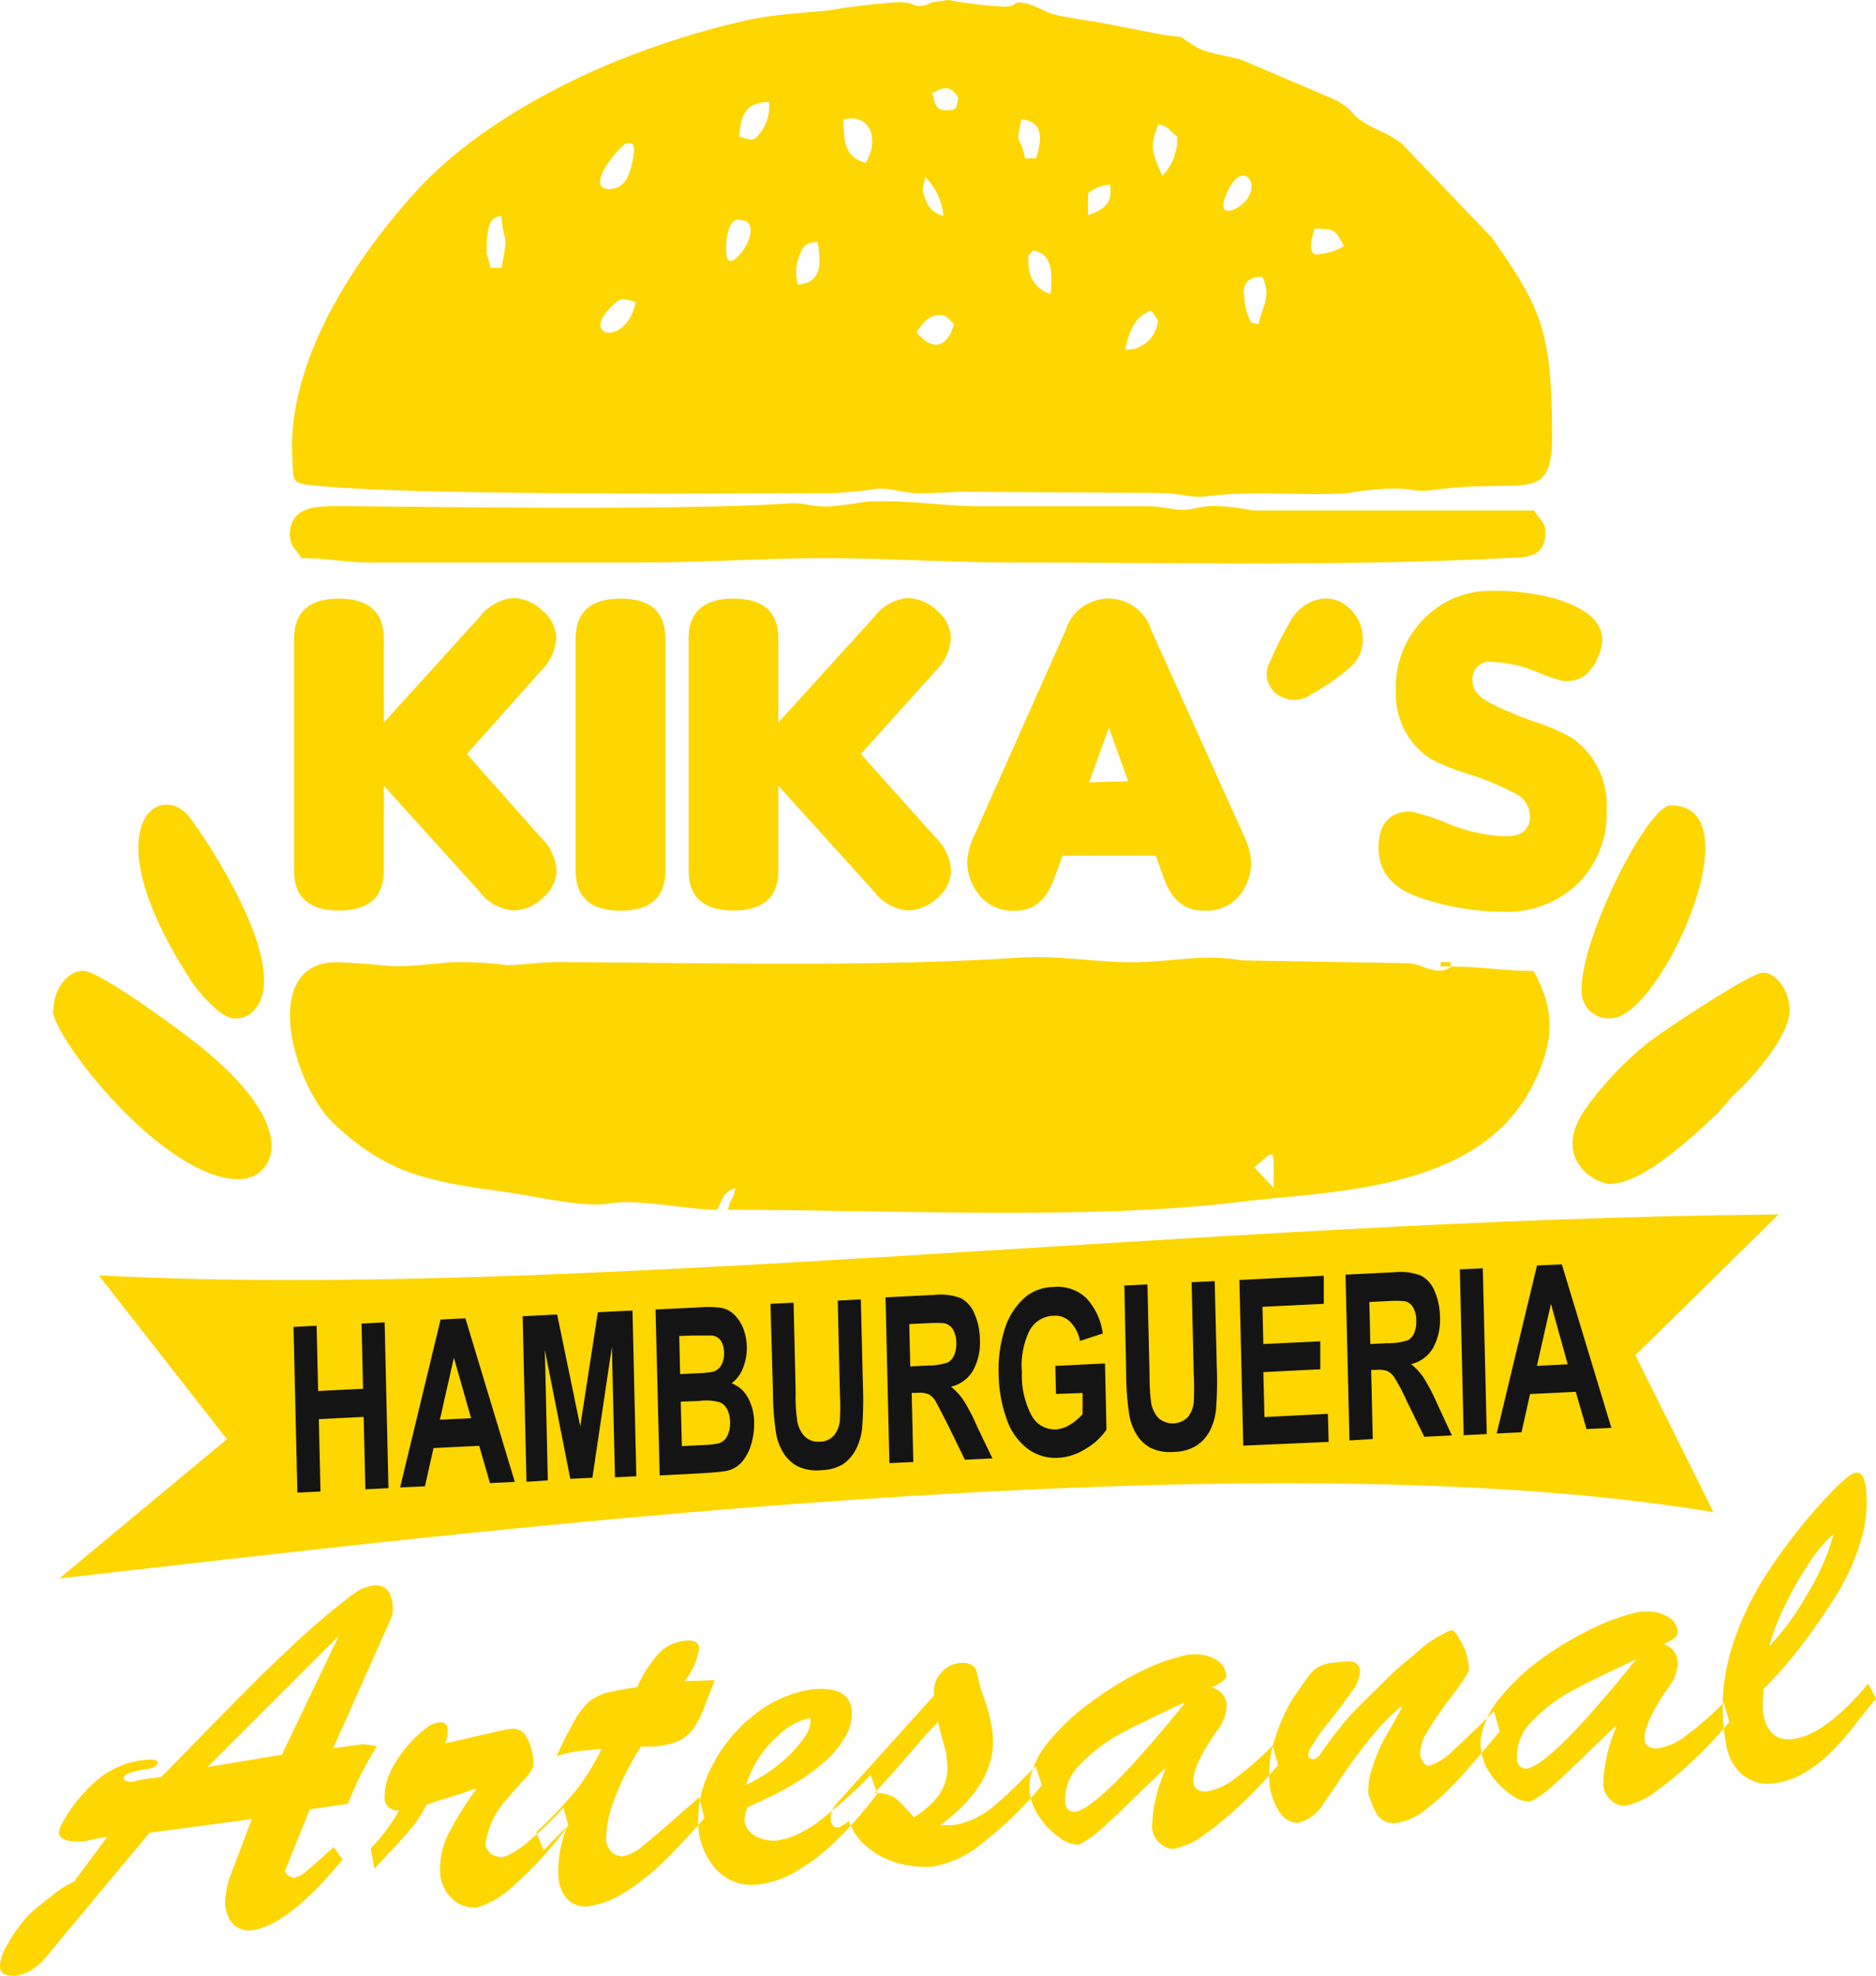 <svg xmlns="http://www.w3.org/2000/svg" width="158.157" height="166.483" viewBox="0 0 158.157 166.483"><defs><style>.a{fill:#fed600;}.a,.c{fill-rule:evenodd;}.b{fill:none;stroke:#fed600;stroke-miterlimit:22.93;stroke-width:0.57px;}.c{fill:#141414;}</style></defs><g transform="translate(-0.04 -2)"><path class="a" d="M74.726,2.188h0a53.125,53.125,0,0,0-5.964.7c-2.093.2-4.478.345-6.278.7A68.913,68.913,0,0,0,51.769,6.813c-6.006,2.354-12.975,6.142-17.642,11.2-4.5,4.918-10.966,13.812-10.537,22.455.094,1.946-.063,2.208,1.36,2.386,7.837.952,35.848.7,44.146.7a35.814,35.814,0,0,0,3.777-.366c1.36-.084,2,.366,3.725.377,1.214,0,3.139-.136,3.715-.126l16.323.1c1.674,0,2.762.439,3.966.283,4.269-.534,8.287,0,11.981-.272a26.011,26.011,0,0,1,4.081-.387c2.04.1,1.538.335,3.463.084,7.325-.942,9.668,1.256,9.668-4.457,0-9.1-.984-10.861-5.054-16.742l-7.6-7.931c-1.371-1.046-2.093-1.046-3.369-1.915-.879-.586-.575-.555-1.235-1.12a5.734,5.734,0,0,0-1.685-.952l-7.1-3.034c-1.235-.408-3.076-.575-4.008-1.161-2.03-1.277-.345-.534-3.694-1.182l-4.29-.837c-.973-.188-3.139-.439-4.321-.806a17.5,17.5,0,0,0-1.831-.785c-1.664-.345-.513.23-2.093.23A33.273,33.273,0,0,1,78.912,2l-1.371.188-.209.115c-.073,0-.157.073-.22.084-1.287.356-.827-.2-2.386-.2m2.815,7.691h0c1.392-.91,1.821-.23,2.2.366-.188.816-.073,1.046-.942,1.046C77.614,11.344,77.782,10.371,77.541,9.879ZM61.281,13.51h0c.136-2.03.638-2.877,2.5-2.919a3.631,3.631,0,0,1-.68,2.522C62.432,14,62.264,13.8,61.281,13.51Zm23.773-1.454h0c2.4.23,1.381,2.626,1.256,3.286h-.942c-.45-2.229-.837-.732-.314-3.265Zm-14.994.021h0c2.093-.575,3.139,1.465,1.873,3.652C70.332,15.236,70.06,14.337,70.06,12.076Zm26.567.387h0c1.151.356.659.377,1.57,1.046a4.437,4.437,0,0,1-1.256,3.3C96.093,14.943,95.821,14.221,96.627,12.464Zm-46.3,5.462h0c-2.229,0,.879-3.673,1.423-3.84.868-.262.7.722.429,1.915C51.937,17,51.455,17.926,50.325,17.926Zm26.6-1.046h0a5.41,5.41,0,0,1,1.559,3.3,1.894,1.894,0,0,1-1.454-1.256c-.6-1.371-.084-1.141-.1-2.093Zm27.205,1.831h0c-.743,1.046-2.825,1.925-1.737-.492,1.214-2.721,2.741-.921,1.747.439ZM90.673,20.175h0V18.292a3.139,3.139,0,0,1,1.883-.732c-.01.732.366,1.863-1.873,2.564Zm-29.4.366h0c2.354,0-.283,4.185-.984,3.327-.209-.314-.314-3.38.994-3.38Zm48.8,2.93h0c-1.046,0-.439-1.57-.314-2.2,1.821,0,1.747.136,2.5,1.465a4.844,4.844,0,0,1-2.176.68Zm-70.106,0h0c0-3.223.555-3.076,1.256-3.3.188,2.637.649,1.12,0,4.395H40.28c-.063-.481-.283-1.057-.283-1.151Zm26.284,2.564h0a3.411,3.411,0,0,1,0-2.229c.324-.994.523-1.329,1.611-1.434.335,1.716.408,3.411-1.58,3.61Zm19.4-1.465h0c0-1.915-.115-.471.314-1.465,1.915.241,1.653,2.333,1.559,3.662a2.511,2.511,0,0,1-1.842-2.25Zm18.144,2.2h0c0-1.2.628-1.381,1.57-1.465.8,1.664,0,2.469-.314,4.028-.921-.293-.481.084-.91-.774a6.278,6.278,0,0,1-.314-1.842ZM52.523,27.5h0c-.732,3.694-4.792,2.951-1.946.262.774-.785,1-.575,1.936-.314Zm41.289,3.966h0c.314-1.57.858-2.877,2.2-3.286l.555.806A2.658,2.658,0,0,1,93.812,31.465Zm-15.7-2.919c.7,0,.691.283,1.256.732-.4,1.716-1.622,2.585-3.139.722.45-.67.973-1.454,1.936-1.454Z" transform="translate(1.091)"/><path class="a" d="M121.339,79.865h0c-1.256.942-2.49-.272-3.735-.272l-13.958-.241c-3.233-.575-6.017.146-9.208.157s-6.111-.6-9.7-.377c-12.8.806-25.971.419-38.8.366-1.475,0-3.484.3-4.311.251a27.688,27.688,0,0,0-4.74-.23c-5.933.575-3.882.272-9.1,0-7.241-.419-4.081,10.464-.67,13.6,4.374,4.112,7.638,4.834,14.471,5.755,2.155.293,6.718,1.339,8.6.984,2.532-.481,6.529.513,9.208.513.534-.921.5-1.5,1.57-1.831-.314,1.36-.324.471-.628,1.831,13.6,0,30.836.889,43.225-.68,7.241-.91,19.944-.722,24.548-9.71,2.093-3.987,1.8-6.8.115-9.742-2.731,0-4.468-.366-6.885-.366M104.7,96.784c1.81-1.444,1.632-1.957,1.632,1.747Z" transform="translate(1.083 3.573)"/><path class="a" d="M23.432,45.331c0,.889.5,1.046.931,1.831,2.386,0,3.495.366,5.943.366H52.835c5.546,0,10.464-.366,15.7-.366s10.3.366,15.957.366c13.446,0,27.655.324,41-.356,1.978-.094,3.746.115,3.746-2.208,0-.879-.5-1.046-.942-1.821H104.525a18.415,18.415,0,0,0-3.139-.377c-1.371,0-1.863.356-2.783.324s-1.758-.314-3.139-.3H81.578c-3.139,0-6.278-.586-9.7-.377a30.25,30.25,0,0,1-3.139.4c-1.381,0-2.166-.324-3.055-.272-9.417.607-27.352.324-37.617.241-2.354,0-4.688-.146-4.688,2.564" transform="translate(1.082 1.871)"/><path class="a" d="M130.015,98.108c2.637,0,6.885-3.987,8.81-5.8.712-.67,1.046-1.277,1.779-1.936,1.392-1.3,4.437-4.709,4.437-6.906,0-1.611-1.151-3.139-2.229-3.139s-8.643,5.043-9.794,5.975a28.523,28.523,0,0,0-5.232,5.567c-2.8,4.049.743,6.278,2.25,6.278" transform="translate(5.873 3.631)"/><path class="a" d="M4.29,83.476c0,2.323,9.334,14.272,15.7,14.272,2.825,0,5.755-4.185-3.819-11.635-1.329-1.046-7.942-5.933-9.323-5.933s-2.5,1.664-2.5,3.3" transform="translate(0.197 3.624)"/><path class="a" d="M19.3,84.8a1.883,1.883,0,0,0,1.622-.67C24.06,80.9,17.782,70.933,15.564,67.94c-2.428-3.317-8.5.439,0,13.6.607.942,2.522,3.286,3.756,3.286" transform="translate(0.517 3.004)"/><path class="a" d="M127.481,82.262a2.281,2.281,0,0,0,2.5,2.532c4.028,0,12.316-17.935,5.012-17.935-1.978,0-7.513,11.091-7.513,15.371" transform="translate(5.907 3.007)"/><path class="a" d="M117.041,79.846c-.419-.366.659-.366-.931-.366v.366Z" transform="translate(5.381 3.592)"/><path class="a" d="M125.76,76.618h0a21.734,21.734,0,0,1-7.136-1.193c-2.312-.785-3.463-2.208-3.463-4.185s.9-3.066,2.72-3.066a18.719,18.719,0,0,1,3.191,1.046,13.854,13.854,0,0,0,4.824,1.046q2.04,0,2.04-1.758a2.239,2.239,0,0,0-1.381-1.915,24.514,24.514,0,0,0-3.882-1.6,17.1,17.1,0,0,1-3.139-1.266,6.508,6.508,0,0,1-2.909-5.744,8.109,8.109,0,0,1,2.428-6.111,7.806,7.806,0,0,1,5.608-2.292,19.463,19.463,0,0,1,5.608.722c2.982.963,4.185,2.375,3.61,4.259s-1.643,2.752-3.191,2.616a19.1,19.1,0,0,1-2.281-.8,10.547,10.547,0,0,0-3.7-.806,1.434,1.434,0,0,0-1.622,1.622c0,.691.46,1.277,1.371,1.779a26.975,26.975,0,0,0,3.851,1.632,16.668,16.668,0,0,1,3.139,1.36A6.843,6.843,0,0,1,134.382,68a8.214,8.214,0,0,1-2.522,6.341,8.538,8.538,0,0,1-6.111,2.281m-15.7-26.305h0a3.641,3.641,0,0,0-2.333,1.852,29.915,29.915,0,0,0-1.674,3.327,2.093,2.093,0,0,0,.523,2.773,2.48,2.48,0,0,0,2.982,0,19,19,0,0,0,3.045-2.093,3.139,3.139,0,0,0,1.235-2.741,3.443,3.443,0,0,0-1.256-2.49,2.752,2.752,0,0,0-2.522-.628ZM88.52,71.9h0l-.732,1.988c-.649,1.768-1.716,2.647-3.2,2.647a3.61,3.61,0,0,1-3.139-1.381,4.52,4.52,0,0,1-.963-2.511,5.326,5.326,0,0,1,.471-2.176L88.782,52.9a3.777,3.777,0,0,1,7.22,0l7.921,17.568a5.159,5.159,0,0,1,.492,2.2,4.614,4.614,0,0,1-.879,2.469,3.589,3.589,0,0,1-3.2,1.381c-1.507,0-2.595-.879-3.244-2.647l-.722-1.988Zm5.535-6.278h0l-1.632-4.51-1.653,4.6ZM71.517,63.329h0L77.8,70.35a4.384,4.384,0,0,1,1.329,2.783,3.139,3.139,0,0,1-1.172,2.333,3.652,3.652,0,0,1-2.522,1.046,4.018,4.018,0,0,1-2.8-1.59L64.559,66v7.136q0,3.38-3.777,3.38c-2.532,0-3.788-1.13-3.788-3.38V53.63c0-2.26,1.256-3.39,3.788-3.39s3.777,1.13,3.777,3.39v7.052L72.626,51.8a4.018,4.018,0,0,1,2.8-1.611,3.7,3.7,0,0,1,2.5,1.046,3.139,3.139,0,0,1,1.182,2.344A4.332,4.332,0,0,1,77.8,56.35Zm-16.48,9.825h0c0,2.25-1.266,3.38-3.777,3.38s-3.788-1.13-3.788-3.38V53.63c0-2.26,1.256-3.39,3.788-3.39s3.777,1.13,3.777,3.39ZM38.3,63.329l6.226,7.021a4.353,4.353,0,0,1,1.339,2.783,3.139,3.139,0,0,1-1.172,2.333,3.652,3.652,0,0,1-2.522,1.046,3.987,3.987,0,0,1-2.8-1.59L31.3,66v7.136q0,3.38-3.788,3.38t-3.777-3.38V53.63q0-3.39,3.777-3.39T31.3,53.63v7.052L39.363,51.8a4.018,4.018,0,0,1,2.8-1.611,3.715,3.715,0,0,1,2.5,1.046,3.139,3.139,0,0,1,1.172,2.344,4.332,4.332,0,0,1-1.318,2.773Z" transform="translate(1.098 2.206)"/><path class="a" d="M19.3,118.768l-13.6,11.3c30.794-3.453,98.358-12.033,138.025-5.567L137.3,111.59l11.719-11.51c-47.086.439-101.12,7.126-140.3,5.159Z" transform="translate(0.262 4.547)"/><path class="b" d="M19.3,118.768l-13.6,11.3c30.794-3.453,98.358-12.033,138.025-5.567L137.3,111.59l11.719-11.51c-47.086.439-101.12,7.126-140.3,5.159Z" transform="translate(0.262 4.547)"/><path class="c" d="M131.109,112.243h0l-1.413-5.1-1.182,5.232Zm3.683,5.357h0l-2.093.1-.91-3.139-3.851.188-.722,3.223-2.093.1,3.4-14.157,2.093-.094Zm-12.452.617h0l-.324-13.969,1.936-.094.335,13.969Zm-7.869-7.68h0l1.434-.073a5.168,5.168,0,0,0,1.737-.251,1.255,1.255,0,0,0,.534-.617,2.542,2.542,0,0,0,.167-1.046,2.218,2.218,0,0,0-.283-1.13,1.046,1.046,0,0,0-.743-.5,9.416,9.416,0,0,0-1.423,0l-1.507.073Zm-1.758,8.12h0l-.335-13.969,4.091-.2a4.855,4.855,0,0,1,2.25.272,2.49,2.49,0,0,1,1.151,1.277,5.462,5.462,0,0,1,.471,2.187,4.96,4.96,0,0,1-.575,2.626,2.909,2.909,0,0,1-1.863,1.381,4.834,4.834,0,0,1,1.046,1.12,16.666,16.666,0,0,1,1.161,2.218l1.235,2.668-2.323.115-1.465-2.982a17.22,17.22,0,0,0-1.046-2,1.538,1.538,0,0,0-.6-.555,2.291,2.291,0,0,0-.984-.1h-.387l.136,5.828Zm-8.957.439h0l-.324-13.958,7.115-.356v2.365l-5.169.251.073,3.139,4.8-.23v2.354l-4.8.241.094,3.788,5.347-.272.063,2.365ZM93.733,105.609h0l1.946-.094.178,7.565a17.269,17.269,0,0,0,.126,2.333,2.49,2.49,0,0,0,.617,1.35,1.81,1.81,0,0,0,2.511-.094,2.427,2.427,0,0,0,.471-1.235,22.958,22.958,0,0,0,0-2.375l-.178-7.733,1.946-.094.178,7.324a30.16,30.16,0,0,1-.073,3.568,5.085,5.085,0,0,1-.544,1.779,3.348,3.348,0,0,1-1.1,1.193,3.61,3.61,0,0,1-1.831.523,3.725,3.725,0,0,1-2.093-.366,3.139,3.139,0,0,1-1.151-1.141,4.6,4.6,0,0,1-.576-1.528,23.615,23.615,0,0,1-.272-3.537Zm-5.765,9.135h0l-.052-2.365,4.185-.209.126,5.577a5.358,5.358,0,0,1-1.726,1.6,4.793,4.793,0,0,1-2.323.774,3.9,3.9,0,0,1-2.647-.8,5.232,5.232,0,0,1-1.747-2.553,11.51,11.51,0,0,1-.649-3.7,11.259,11.259,0,0,1,.523-3.83,5.828,5.828,0,0,1,1.779-2.7,3.809,3.809,0,0,1,2.292-.806,3.505,3.505,0,0,1,2.815.952,5.472,5.472,0,0,1,1.371,2.961l-1.925.628a3.066,3.066,0,0,0-.806-1.59,1.768,1.768,0,0,0-1.4-.534,2.386,2.386,0,0,0-2.03,1.224,6.686,6.686,0,0,0-.659,3.516,7.168,7.168,0,0,0,.837,3.7,2.208,2.208,0,0,0,2.019,1.141,2.5,2.5,0,0,0,1.214-.408,4.081,4.081,0,0,0,1.046-.889V114.66Zm-12.284-2.323h0l1.434-.073a5.357,5.357,0,0,0,1.737-.262,1.256,1.256,0,0,0,.534-.617,2.459,2.459,0,0,0,.178-1.046,2.2,2.2,0,0,0-.293-1.13,1.1,1.1,0,0,0-.743-.513,11.074,11.074,0,0,0-1.413,0l-1.517.073Zm-1.758,8.151h0L73.6,106.6l4.081-.2a4.866,4.866,0,0,1,2.25.262,2.511,2.511,0,0,1,1.151,1.287,5.409,5.409,0,0,1,.471,2.176,4.96,4.96,0,0,1-.565,2.626,2.93,2.93,0,0,1-1.873,1.381,5.117,5.117,0,0,1,1.046,1.12,16.369,16.369,0,0,1,1.151,2.218l1.3,2.7-2.323.115-1.454-2.982c-.534-1.046-.889-1.727-1.046-2a1.538,1.538,0,0,0-.6-.555,2.313,2.313,0,0,0-.984-.1h-.4l.136,5.828ZM63.9,107.147h0l1.946-.094.178,7.576a12.813,12.813,0,0,0,.126,2.323,2.459,2.459,0,0,0,.617,1.35,1.611,1.611,0,0,0,1.287.46,1.58,1.58,0,0,0,1.224-.555,2.354,2.354,0,0,0,.471-1.224,23.177,23.177,0,0,0,0-2.386l-.178-7.722,1.946-.1.178,7.325a30.081,30.081,0,0,1-.073,3.568,5.137,5.137,0,0,1-.544,1.789,3.526,3.526,0,0,1-1.046,1.193,3.683,3.683,0,0,1-1.831.513,3.725,3.725,0,0,1-2.093-.366,3.243,3.243,0,0,1-1.151-1.141,4.75,4.75,0,0,1-.576-1.528,23.492,23.492,0,0,1-.272-3.537Zm-7.565,8.245h0l.094,3.746,1.8-.094a6.393,6.393,0,0,0,1.329-.146,1.224,1.224,0,0,0,.691-.6,2.375,2.375,0,0,0,.241-1.2,2.459,2.459,0,0,0-.23-1.046,1.266,1.266,0,0,0-.628-.607,4.28,4.28,0,0,0-1.726-.115Zm-.126-5.535h0l.073,3.212,1.277-.063a10.456,10.456,0,0,0,1.4-.115,1.2,1.2,0,0,0,.774-.534,1.988,1.988,0,0,0,.251-1.046,1.915,1.915,0,0,0-.262-1.046,1.046,1.046,0,0,0-.743-.45H57.33Zm-2-2.229h0l3.84-.188a7.449,7.449,0,0,1,1.706.052,2.093,2.093,0,0,1,1.046.523,3.421,3.421,0,0,1,.774,1.13,4.614,4.614,0,0,1,0,3.432,2.919,2.919,0,0,1-.952,1.266A2.626,2.626,0,0,1,62,115.057a4.436,4.436,0,0,1,.523,2.093,6.005,6.005,0,0,1-.262,1.873,3.882,3.882,0,0,1-.806,1.486,2.334,2.334,0,0,1-1.287.722c-.324.063-1.1.136-2.333.209l-3.275.167ZM43.33,122.141h0l-.324-13.948,2.909-.146,1.946,9.417,1.486-9.606,2.919-.146.324,13.969-1.8.084-.262-10.987L48.886,121.8l-1.863.094-2.145-10.872.251,11Zm-4.667-5.357h0l-1.454-5.1-1.182,5.232Zm3.683,5.368h0l-2.093.1-.91-3.139-3.851.188-.722,3.223-2.093.094,3.411-14.147,2.093-.1Zm-18.332.9-.324-13.958,1.946-.1.126,5.5,3.788-.188-.126-5.493,1.946-.1.324,13.969-1.946.094-.146-6.1-3.777.188.136,6.1Z" transform="translate(1.096 4.72)"/><path class="a" d="M148.706,138.807h0a8.136,8.136,0,0,1-.052,1.046v.8c.23,1.737,1.046,2.532,2.459,2.4q2.689-.251,6.425-4.667l.659,1.235c-.439.555-1.046,1.287-1.747,2.187a23.3,23.3,0,0,1-2.093,2.386,11.082,11.082,0,0,1-2.292,1.747,6.341,6.341,0,0,1-2.543.837,3.338,3.338,0,0,1-2.626-.764,4.185,4.185,0,0,1-1.318-2.417c-.136-.774-.209-1.277-.23-1.517a17.1,17.1,0,0,1,.659-6.613A25.311,25.311,0,0,1,149,129.086a47.144,47.144,0,0,1,5.012-6.4c1.256-1.339,2.093-2.093,2.553-2.093s.691.471.8,1.517a11.112,11.112,0,0,1-.5,4.416,19.882,19.882,0,0,1-1.883,4.185c-.8,1.3-1.747,2.7-2.867,4.185a36.623,36.623,0,0,1-3.359,3.892m.5-3.62h0a22.09,22.09,0,0,0,3.055-4.185,19.881,19.881,0,0,0,2.323-5.232,11.772,11.772,0,0,0-2.093,2.49,27.452,27.452,0,0,0-2.03,3.568,20.386,20.386,0,0,0-1.3,3.327Zm-9-.1h0c.858-.377,1.266-.732,1.235-1.046a1.664,1.664,0,0,0-.952-1.339,3.139,3.139,0,0,0-1.81-.377h-.4a16.942,16.942,0,0,0-3.872,1.339,27.988,27.988,0,0,0-4.269,2.5,18.835,18.835,0,0,0-3.558,3.265,7.324,7.324,0,0,0-1.737,3.505,3.223,3.223,0,0,0,0,.963,4.478,4.478,0,0,0,.837,2.156,6.6,6.6,0,0,0,1.706,1.706,2.7,2.7,0,0,0,1.611.576,8.433,8.433,0,0,0,1.873-1.318c.732-.638,1.779-1.632,3.139-2.961l2.176-2.093.084.073a12.985,12.985,0,0,0-1.12,4.813,1.936,1.936,0,0,0,1.768,1.852,6.33,6.33,0,0,0,2.794-1.318,27.877,27.877,0,0,0,3.348-2.836,33.829,33.829,0,0,0,2.721-2.93l-.471-1.622a26.694,26.694,0,0,1-3.233,2.825,5.232,5.232,0,0,1-2.4,1.046c-.638,0-1.046-.3-1.046-.837,0-.91.628-2.344,2.019-4.321a3.442,3.442,0,0,0,.785-2.229,1.643,1.643,0,0,0-1.277-1.423Zm-2.3,1.36h0v-.094q-3.327,1.559-5.232,2.553a14.114,14.114,0,0,0-3.442,2.564,4.185,4.185,0,0,0-1.35,3.359.774.774,0,0,0,.8.732q2.072-.314,9.187-9.145ZM118.236,140.4h0l-.1-.084a18.635,18.635,0,0,0-2,1.978c-.659.764-1.256,1.528-1.81,2.271s-1.13,1.6-1.758,2.532-1.046,1.486-1.109,1.643a3.526,3.526,0,0,1-2.009,1.371,1.831,1.831,0,0,1-1.517-.889,5.378,5.378,0,0,1-.879-2.532,9.658,9.658,0,0,1,.5-3.767,14.126,14.126,0,0,1,1.664-3.568c.712-1.046,1.151-1.632,1.329-1.852a2.093,2.093,0,0,1,.712-.576,3.213,3.213,0,0,1,1.266-.324l.91-.084c.785-.073,1.2.167,1.256.732a2.741,2.741,0,0,1-.607,1.674c-.45.659-1.109,1.549-1.978,2.647a17.41,17.41,0,0,0-1.611,2.281,4.111,4.111,0,0,0-.178.544c0,.178.157.293.439.356a.889.889,0,0,0,.6-.46c.837-1.182,1.57-2.145,2.208-2.888s1.58-1.685,2.836-2.867a24.812,24.812,0,0,1,2.857-2.584,9.909,9.909,0,0,1,3.139-2.093c.188,0,.46.3.816.984a4.887,4.887,0,0,1,.628,1.873,1.381,1.381,0,0,1,0,.649,22.033,22.033,0,0,1-1.632,2.354,31.173,31.173,0,0,0-1.873,2.752,3.568,3.568,0,0,0-.576,1.988l.167.335a1.161,1.161,0,0,0,.22.356.888.888,0,0,0,.3.167,4.855,4.855,0,0,0,2.093-1.308q1.318-1.193,3.453-3.317l.481,1.7c-1.277,1.538-2.375,2.836-3.317,3.872a21.976,21.976,0,0,1-2.836,2.647,5.232,5.232,0,0,1-2.543,1.2,1.674,1.674,0,0,1-.973-.136,1.706,1.706,0,0,1-.649-.544,5.117,5.117,0,0,1-.492-1.046c-.167-.45-.251-.68-.272-.711a6.394,6.394,0,0,1,.345-2.239,15.506,15.506,0,0,1,.963-2.344C117.127,142.4,117.619,141.475,118.236,140.4Zm-16.051-1.706h0c.848-.377,1.266-.732,1.235-1.046a1.685,1.685,0,0,0-.952-1.339,3.139,3.139,0,0,0-1.81-.387h-.4a16.616,16.616,0,0,0-3.872,1.339,27.209,27.209,0,0,0-4.259,2.595,18.488,18.488,0,0,0-3.558,3.265,7.418,7.418,0,0,0-1.726,3.453,4.185,4.185,0,0,0,0,.963,4.531,4.531,0,0,0,.848,2.093,6.153,6.153,0,0,0,1.7,1.737,2.606,2.606,0,0,0,1.6.575,8.025,8.025,0,0,0,1.883-1.308c.722-.638,1.779-1.632,3.139-2.972l2.176-2.093.094.073a12.985,12.985,0,0,0-1.12,4.813,1.957,1.957,0,0,0,1.758,1.852,6.278,6.278,0,0,0,2.8-1.318,28.886,28.886,0,0,0,3.348-2.836,35.582,35.582,0,0,0,2.721-2.93l-.471-1.622a26.8,26.8,0,0,1-3.244,2.825,5.158,5.158,0,0,1-2.386,1.046c-.638,0-1.046-.3-1.046-.837q-.063-1.371,2.019-4.321a3.453,3.453,0,0,0,.785-2.239,1.653,1.653,0,0,0-1.256-1.381Zm-2.3,1.36h0v-.094c-2.218,1.046-3.976,1.873-5.232,2.553a13.927,13.927,0,0,0-3.453,2.574,4.123,4.123,0,0,0-1.36,3.359.785.785,0,0,0,.806.732q2.093-.293,9.25-9.124ZM79.291,150.317h0a4.109,4.109,0,0,1,.931,0,6.058,6.058,0,0,0,1.842-.513,7.922,7.922,0,0,0,1.59-.973,22.16,22.16,0,0,0,1.789-1.6l1.915-1.894.513,1.611a32.8,32.8,0,0,1-5.232,5.043A8.622,8.622,0,0,1,78.6,153.8a8.58,8.58,0,0,1-2.961-.335,6.884,6.884,0,0,1-2.532-1.36,5,5,0,0,1-1.517-2.166,3.045,3.045,0,0,1-.879.565c-.377,0-.586-.188-.628-.67a1.863,1.863,0,0,1,.513-1.381l8.2-9.093a2.365,2.365,0,0,1,.565-1.873,2.323,2.323,0,0,1,1.549-.848c.952-.084,1.454.251,1.528,1.046a14.172,14.172,0,0,0,.6,2.009,13.6,13.6,0,0,1,.68,2.846Q84.178,146.7,79.291,150.317Zm.513-6.09h0l.084.889q.251,2.637-2.8,4.52l-.732-.816a5.486,5.486,0,0,0-.774-.743,2.281,2.281,0,0,0-.785-.377,3.317,3.317,0,0,0-1.046-.094c.387-.4.952-1.046,1.706-1.883l2.093-2.407c.638-.743,1.161-1.3,1.559-1.685ZM63.062,148.8h0l2.218-1.046q.816-.408,2.009-1.13a17,17,0,0,0,2.239-1.632,7.921,7.921,0,0,0,1.622-1.9,3.882,3.882,0,0,0,.691-2.49c-.136-1.36-1.235-1.946-3.327-1.747a10.234,10.234,0,0,0-4.991,2.229,12.808,12.808,0,0,0-3.558,4.447,9.354,9.354,0,0,0-1.046,5.023,5.891,5.891,0,0,0,1.632,3.61,4.039,4.039,0,0,0,3.4,1.13,7.942,7.942,0,0,0,2.982-.973,16.879,16.879,0,0,0,3.369-2.49A33.485,33.485,0,0,0,74,147.638l-.555-1.57a41.386,41.386,0,0,1-4.185,3.767,9.239,9.239,0,0,1-2.982,1.622,3.046,3.046,0,0,0-.722.146,3.317,3.317,0,0,1-1.9-.419A1.706,1.706,0,0,1,62.8,149.8a8.894,8.894,0,0,1,.23-.984Zm-.1-1.9h0A13.6,13.6,0,0,0,65.919,145a9.648,9.648,0,0,0,1.883-2.03,2.574,2.574,0,0,0,.575-1.434.3.3,0,0,0-.052-.2.261.261,0,0,0,0-.073,5.734,5.734,0,0,0-2.8,1.6,9.187,9.187,0,0,0-2.595,4.049Zm-12.169-3.034h0l-1.726.167a9.865,9.865,0,0,0-2.093.45,30.872,30.872,0,0,1,1.538-3.055,5.849,5.849,0,0,1,1.235-1.57,4.186,4.186,0,0,1,1.434-.712c.513-.136,1.381-.293,2.585-.481a10.045,10.045,0,0,1,1.967-2.993,3.61,3.61,0,0,1,2.093-.921c.722-.073,1.12.136,1.161.617a5.881,5.881,0,0,1-1.235,2.794l2.543-.073c-.272.712-.575,1.486-.9,2.312a8.047,8.047,0,0,1-.973,1.863,3.244,3.244,0,0,1-1.224.963,6.979,6.979,0,0,1-2.093.45H54.084a22.079,22.079,0,0,0-2.3,4.594,9.679,9.679,0,0,0-.659,3.348,2.093,2.093,0,0,0,.46.952,1.81,1.81,0,0,0,.931.366,4.018,4.018,0,0,0,1.747-.91c.659-.523,2.229-1.883,4.73-4.081l.429,1.768c-1.287,1.454-2.438,2.689-3.474,3.694a19.014,19.014,0,0,1-3.233,2.553,7.66,7.66,0,0,1-3.286,1.2,2.093,2.093,0,0,1-1.622-.7,2.972,2.972,0,0,1-.68-1.758,9.721,9.721,0,0,1,.659-4.1l-.084-.073L45.87,152.41l-.628-1.517a34.793,34.793,0,0,0,3.359-3.526,19.671,19.671,0,0,0,2.155-3.484Zm-10.6,3.411h0a25.927,25.927,0,0,0-2.428,3.913,6.467,6.467,0,0,0-.586,3.474,3.275,3.275,0,0,0,1.193,2.019,2.7,2.7,0,0,0,1.894.555,7.879,7.879,0,0,0,3.265-2.019,30.344,30.344,0,0,0,4.416-4.9l-.4-1.5q-3.735,3.987-5.232,4.185a2.093,2.093,0,0,1-.889-.283,1.454,1.454,0,0,1-.471-.764,7.325,7.325,0,0,1,.712-2.292,9.073,9.073,0,0,1,.984-1.444l1.381-1.559a4.552,4.552,0,0,0,.952-1.245,1.915,1.915,0,0,0,0-.732,4.415,4.415,0,0,0-.544-1.789,1.235,1.235,0,0,0-1.277-.712,9.541,9.541,0,0,0-1.046.188l-1.978.45-2.564.586a2.522,2.522,0,0,0,.209-1.109.587.587,0,0,0-.7-.659,2.681,2.681,0,0,0-.753.22A10.077,10.077,0,0,0,33.4,145a5.389,5.389,0,0,0-.942,3.055,1.046,1.046,0,0,0,1.235.984,15.183,15.183,0,0,1-2.4,3.223l.314,1.716c.272-.314.806-.889,1.59-1.727s1.371-1.5,1.758-1.988A10.9,10.9,0,0,0,36,148.57c.188-.073.743-.262,1.674-.544s1.737-.544,2.407-.785ZM17.525,145.41h0l6.278-1.046L28.6,134.35Zm3.746,4.374-8.632,1.161-7.764,9.313-.67.827a8.643,8.643,0,0,1-.732.806,4.342,4.342,0,0,1-.91.691,3.14,3.14,0,0,1-1.046.387c-.931.084-1.434-.126-1.475-.659a3.2,3.2,0,0,1,.46-1.653,12.829,12.829,0,0,1,1.266-1.967,7.742,7.742,0,0,1,1.371-1.423c1.046-.879,1.768-1.4,2-1.57a7.976,7.976,0,0,1,1.141-.638L9.07,151.3a13.988,13.988,0,0,0-1.789.335q-2.04.2-2.292-.628a2.668,2.668,0,0,1,.387-1.046,13.487,13.487,0,0,1,2.647-3.286,7.325,7.325,0,0,1,4.269-1.873q1.046-.094,1.046.22c0,.115-.063.22-.241.335a1.633,1.633,0,0,1-.68.209c-1.329.209-1.967.46-1.946.753s.262.314.722.335a15.2,15.2,0,0,1,2.428-.4l6.351-6.477,2.093-2.093c.9-.879,1.81-1.737,2.731-2.605s1.8-1.643,2.637-2.344,1.622-1.339,2.375-1.9a3.809,3.809,0,0,1,1.664-.732c1.046-.094,1.549.46,1.674,1.674a2.543,2.543,0,0,1-.084.973L28.124,143.83l2.511-.356,1.193.167A26.6,26.6,0,0,0,29.38,148.5l-3.233.471L24.054,154.2a.984.984,0,0,0,.774.534,2.406,2.406,0,0,0,1.046-.555c.377-.3,1.141-.984,2.292-2.03l.753,1.046q-4.677,5.682-7.806,5.985c-1.172,0-1.873-.732-2.093-2.093a7.1,7.1,0,0,1,.419-2.469Z" transform="translate(0 5.497)"/></g></svg>